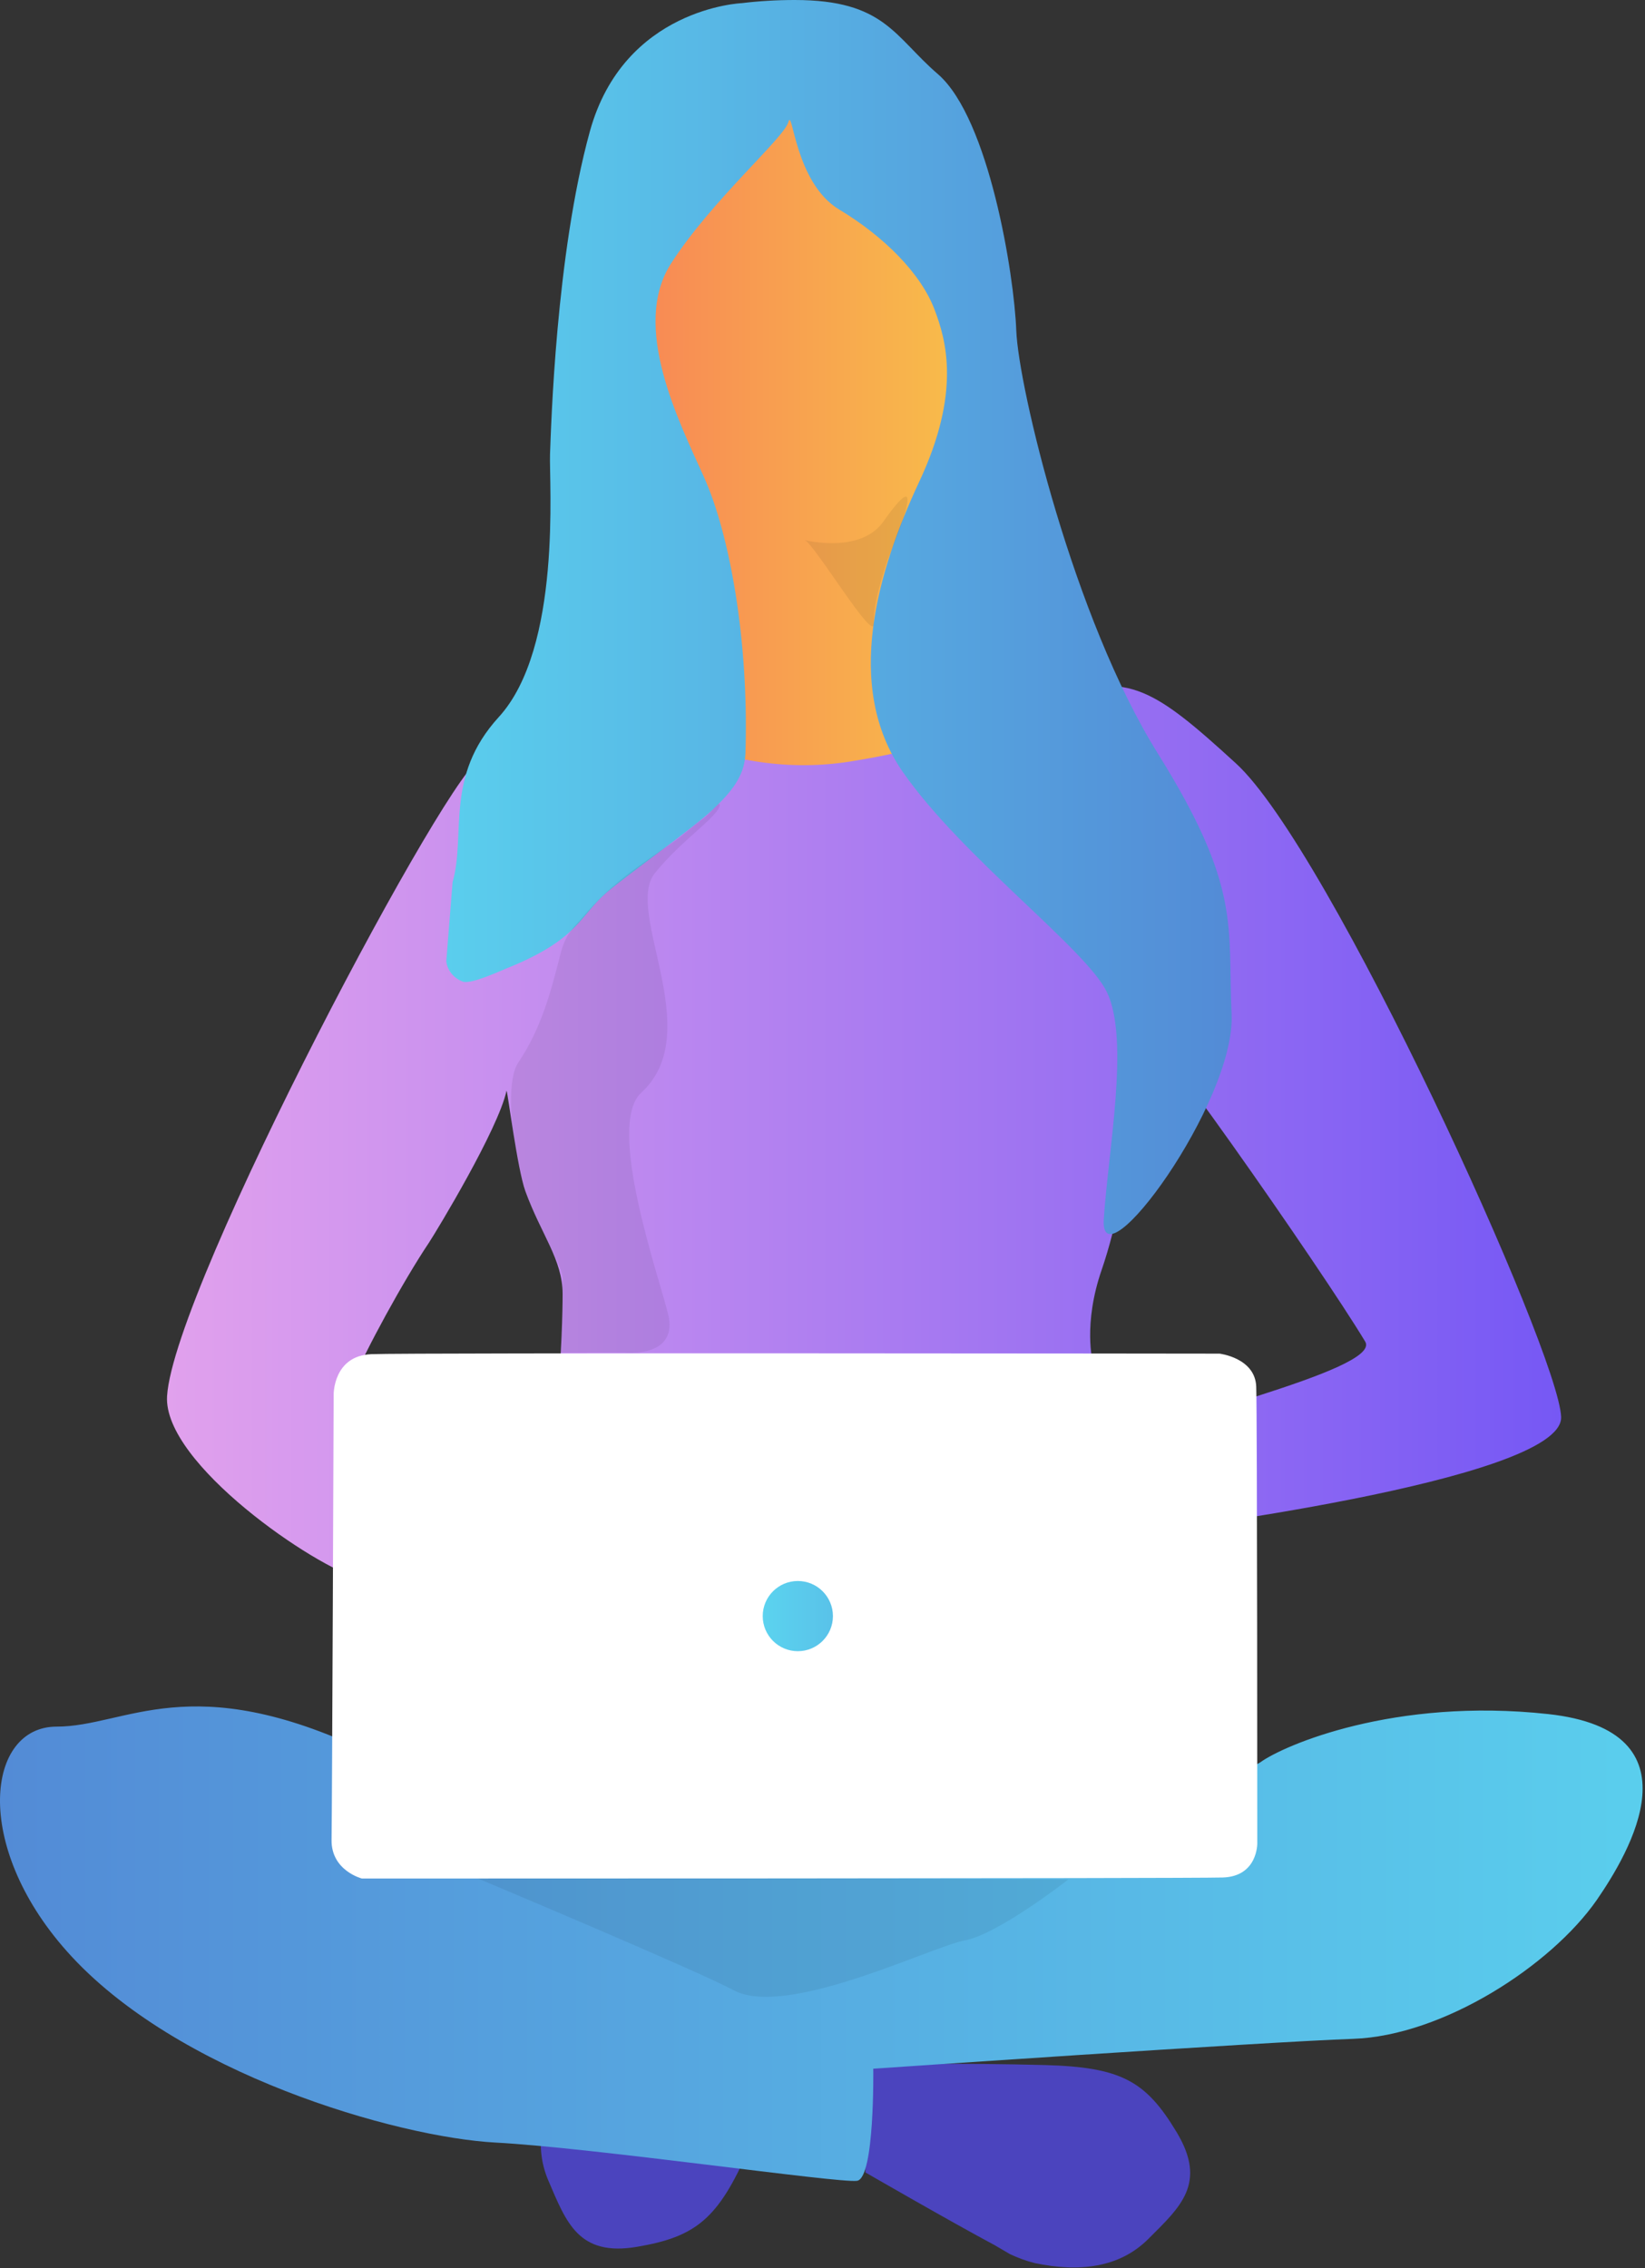 <svg width="314" height="433" viewBox="0 0 314 433" fill="none" xmlns="http://www.w3.org/2000/svg">
<rect x="0" y="0" width="314" height="433" fill="#333333" stroke="none"/>
<path d="M224.59 407C218.69 397.2 213.99 394.6 199.39 394.2C184.79 393.8 165.39 394 165.39 394L165.19 414.7C165.19 414.7 181.29 424 189.89 428.6C190.39 428.9 191.79 429.7 192.79 430.3C194.29 431 195.89 431.6 197.49 432C205.99 433.8 213.69 432.9 219.19 427.4C225.29 421.3 230.49 416.8 224.59 407ZM114.49 388.6C113.99 389 112.69 390 111.79 390.7C110.59 391.8 109.49 393.1 108.49 394.4C103.69 401.6 101.59 409.1 104.69 416.3C108.09 424.2 110.39 430.8 121.59 428.9C132.79 427 137.09 423.6 142.89 410.3C148.69 397 155.79 378.8 155.69 378.8L136.59 370.9C136.59 370.9 121.99 382.4 114.49 388.6Z" fill="#4B44BE"/>
<path d="M166.69 394.9C166.69 394.9 166.99 415.8 163.59 416.3C160.19 416.8 113.29 410 94.59 409C75.89 408 33.49 395.9 12.69 372.4C-5.31 352.1 -2.51 329.6 10.79 329.6C24.09 329.6 36.29 318.3 70.09 334.4C103.89 350.5 139.69 353.2 159.79 351.6C179.89 350 236.19 339.6 240.59 336.4C244.99 333.2 266.09 324 295.49 327.2C324.89 330.4 310.99 353.7 304.79 362.7C296.09 375.2 275.49 388.6 258.29 389.2C241.09 389.8 166.69 394.9 166.69 394.9Z" fill="url(#paint0_linear_25_157)"/>
<path d="M131.89 29.4C121.99 33 109.39 82 109.39 82L109.19 81.8L107.79 88.6L106.09 97.5L109.39 150.7L141.39 166.7L214.89 186.5L235.19 215.4C235.19 215.4 280.69 261.7 280.99 264.9C281.29 268.1 232.09 284.4 227.39 285.1C216.09 286.8 299.69 266.3 272.89 233.8C261.49 219.9 244.79 178.1 211.69 150.4C192.49 134.4 197.89 88.9 191.09 60.1C182.59 24.1 177.39 13.3 168.89 13.3C161.19 13.3 150.49 22.5 131.89 29.4Z" fill="url(#paint1_linear_25_157)"/>
<path d="M235.89 145.7C220.49 131.6 215.29 128.2 201.79 133C188.29 137.8 181.69 142.2 163.29 145.2C151.99 147.2 140.29 145.7 129.79 141.1L91.89 144.9C87.09 144.3 33.19 245.5 31.89 266.5C31.09 279.4 60.39 299.3 68.59 301.3C71.89 302.1 77.79 270.3 79.69 267.4L67.39 263.6C69.59 258.1 76.99 244.5 81.89 237.2C83.39 234.9 95.09 215.6 96.69 208.2C96.99 208.9 98.69 222.9 100.29 227.4C103.29 235.7 107.39 240.4 107.39 247C107.39 253.6 106.59 279.8 101.79 291.6C96.99 303.4 89.99 330.7 89.99 330.7L211.19 330C211.19 330 206.79 277.9 208.59 260C208.59 260 206.69 252.8 210.29 242.4C216.19 225.2 217.89 199.6 216.89 195.6C215.39 189.3 252.49 242.6 260.59 256.1C263.99 261.7 217.89 271.6 214.09 275.9C210.09 280.4 217.99 292.6 217.99 292.6C217.99 292.6 298.39 282.8 297.99 270.5C297.59 258.2 253.79 162 235.89 145.7Z" fill="url(#paint2_linear_25_157)"/>
<path d="M141.589 0.6C141.589 0.6 119.089 1.5 112.589 25.1C106.089 48.7 105.189 81.6 104.989 86.7C104.789 92.1 107.289 123.7 95.189 136.9C84.79 148.3 88.989 159.3 86.389 168.4L85.189 183.5C85.389 185.3 86.689 186.8 88.389 187.4C89.99 187.9 95.589 185.3 96.589 184.9C110.589 179.3 110.589 174.8 115.889 170.3C120.289 166.6 132.389 158 135.989 154.6C139.589 151.2 142.089 148.2 142.289 143.9C142.989 122 139.189 101.8 134.389 91.1C129.589 80.4 120.389 62.3 128.089 50.3C135.789 38.3 149.689 26.3 150.489 23.3C151.289 20.3 151.689 34.9 160.189 40C168.689 45.1 175.789 52.2 178.389 59.1C180.589 64.9 183.489 74.8 175.489 91.9C167.489 109 160.989 131 172.289 147.3C183.589 163.6 207.389 181.2 211.289 189.4C215.689 198.5 211.489 219.9 210.689 232.8C209.889 245.7 235.889 210.4 235.089 193.6C234.289 176.8 237.089 169.6 220.989 143.8C204.889 118 194.389 73.8 193.989 63.1C193.589 52.4 188.789 22.7 179.089 14.2C170.689 7 168.889 0 151.689 0C148.289 0 144.889 0.2 141.589 0.6Z" fill="url(#paint3_linear_25_157)"/>
<path opacity="0.07" d="M90.29 358.2L203.89 358.8C203.89 358.8 190.59 369.2 184.19 370.4C177.79 371.6 150.39 385.2 140.19 380C132.99 376.1 90.29 358.2 90.29 358.2ZM153.59 103.1C153.59 103.1 164.19 105.8 168.59 99.6C178.49 85.6 169.49 106.7 169.49 106.7C169.49 106.7 166.59 114.9 166.79 119C166.99 123.1 155.39 103.7 153.59 103.1ZM111.19 175.1C109.89 176.7 107.99 178 106.99 182.1C105.29 188.7 103.49 196.1 98.89 202.9C96.19 206.9 97.69 222.4 102.19 232.2C103.49 235 107.49 242.3 107.39 244L107.09 258.2H119.29C119.29 258.2 129.69 259.3 127.49 250.7C125.59 243.1 115.69 214.8 122.39 208.6C134.99 197.1 119.09 174.1 124.99 166.7C130.09 160.3 137.39 155.7 137.39 153.6C137.39 152.8 135.49 155.4 134.19 156.3C131.69 158.1 130.39 159.5 128.29 160.9C125.99 162.4 122.49 164.9 120.19 166.6C116.89 169.1 113.89 171.9 111.19 175.1Z" fill="black"/>
<path d="M63.69 266.2C63.69 266.2 63.59 258.8 70.89 258.5C78.19 258.2 232.79 258.4 232.79 258.4C232.79 258.4 239.59 259.2 239.79 264.7C239.99 270.2 239.99 351.9 239.99 351.9C239.99 351.9 240.09 358.2 233.39 358.4C226.69 358.6 69.09 358.6 69.09 358.6C69.09 358.6 63.19 357.1 63.29 351.2C63.39 345.3 63.69 266.2 63.69 266.2Z" fill="white"/>
<path d="M152.29 315.2C155.99 315.2 158.99 312.2 158.99 308.5C158.99 304.8 155.99 301.8 152.29 301.8C148.59 301.8 145.59 304.8 145.59 308.5C145.59 312.2 148.59 315.2 152.29 315.2Z" fill="url(#paint4_linear_25_157)"/>
<defs>
<linearGradient id="paint0_linear_25_157" x1="313.544" y1="371.036" x2="-7.47547e-05" y2="371.036" gradientUnits="userSpaceOnUse">
<stop stop-color="#5ACEED"/>
<stop offset="1" stop-color="#538BD6"/>
</linearGradient>
<linearGradient id="paint1_linear_25_157" x1="106.09" y1="149.249" x2="280.991" y2="149.249" gradientUnits="userSpaceOnUse">
<stop stop-color="#F87B58"/>
<stop offset="0.5" stop-color="#F8C548"/>
<stop offset="1" stop-color="#F89C51"/>
</linearGradient>
<linearGradient id="paint2_linear_25_157" x1="31.874" y1="230.826" x2="297.991" y2="230.826" gradientUnits="userSpaceOnUse">
<stop stop-color="#E1A1ED"/>
<stop offset="1" stop-color="#7658F4"/>
</linearGradient>
<linearGradient id="paint3_linear_25_157" x1="85.189" y1="117.788" x2="235.107" y2="117.788" gradientUnits="userSpaceOnUse">
<stop stop-color="#5ACEED"/>
<stop offset="1" stop-color="#538BD6"/>
</linearGradient>
<linearGradient id="paint4_linear_25_157" x1="158.99" y1="308.5" x2="145.63" y2="308.5" gradientUnits="userSpaceOnUse">
<stop stop-color="#59C2E9"/>
<stop offset="1" stop-color="#5BD3EF"/>
</linearGradient>
</defs>
</svg>
